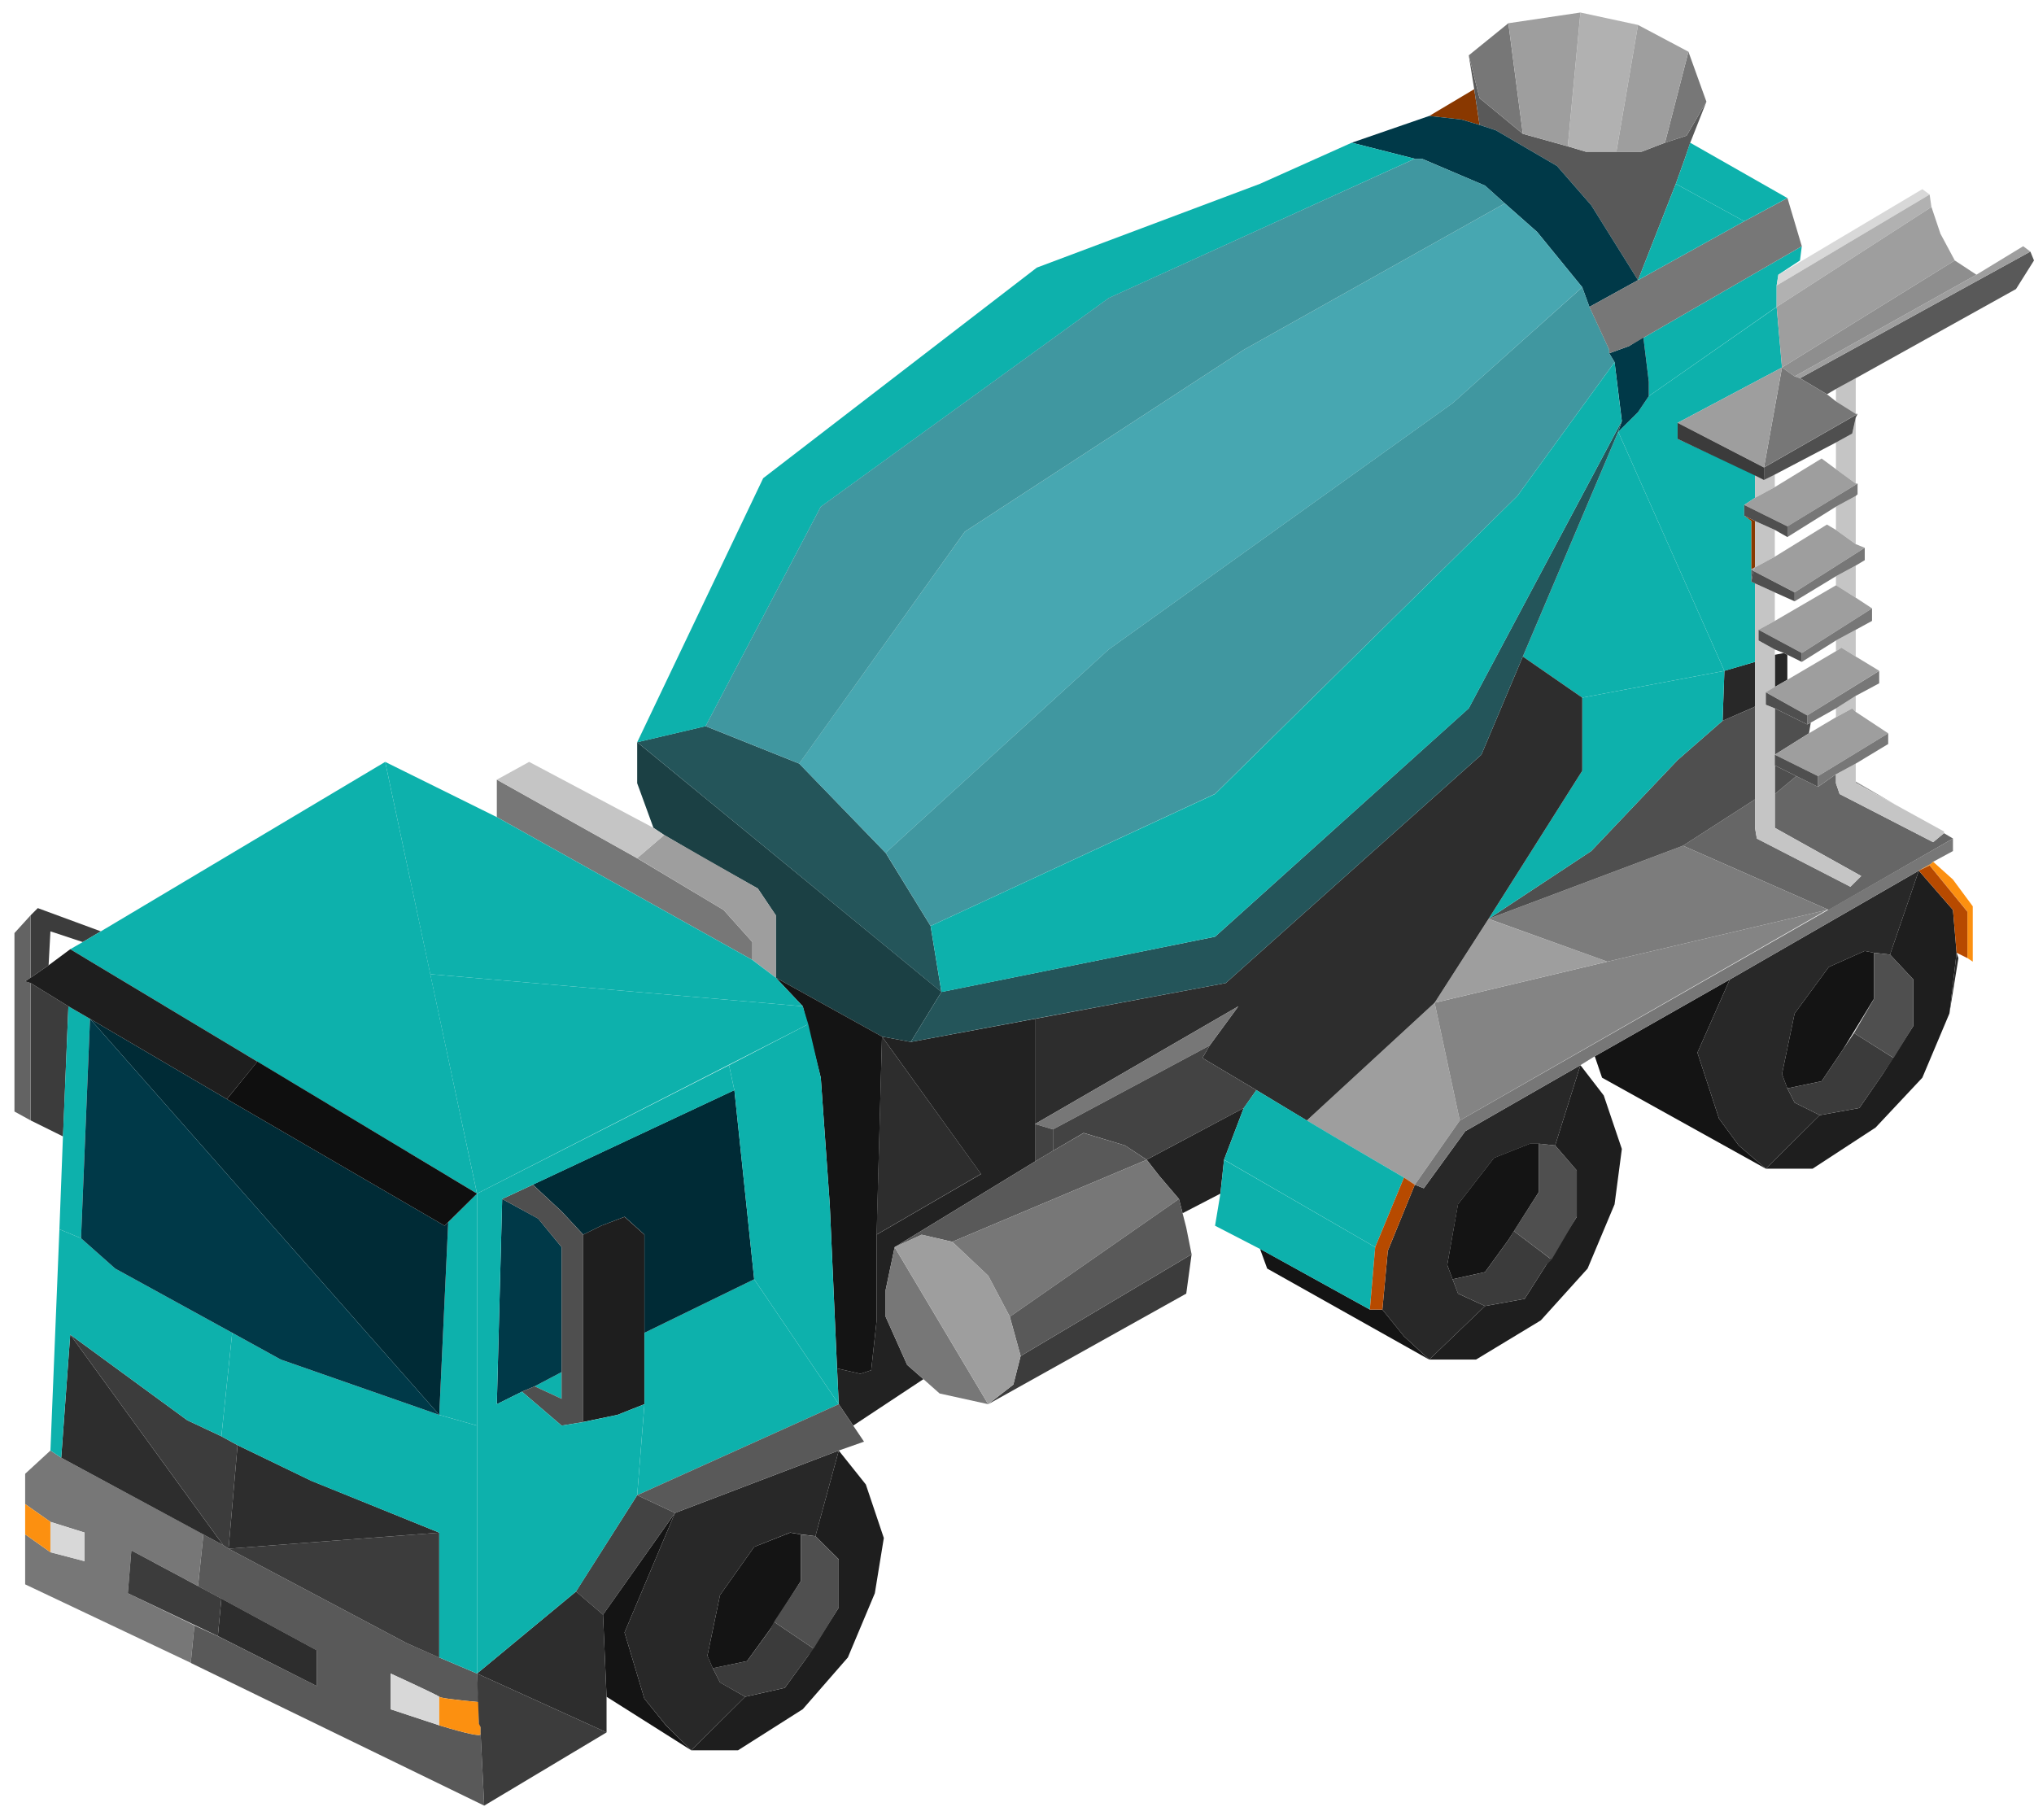 <svg width="19" height="17" viewBox="0 0 19 17" fill="none" xmlns="http://www.w3.org/2000/svg">
<path d="M0.639 9.4L0.589 10.616L0.286 10.466V9.183L0.639 9.4Z" fill="#3C3C3C"/>
<path d="M0.286 9.133V8.55L0.353 8.483L0.942 8.7L0.773 8.8L0.471 8.7L0.454 9.017L0.286 9.133Z" fill="#3C3C3C"/>
<path d="M0.286 9.183V10.466L0.135 10.383V8.716L0.286 8.55V9.133L0.235 9.166L0.286 9.183Z" fill="#636363"/>
<path d="M1.816 15.183L1.782 15.533L0.235 14.8V14.333L0.471 14.5L0.79 14.583V14.316L0.471 14.216L0.235 14.05V13.767L0.471 13.55L0.572 13.617L1.9 14.333L1.85 14.816L1.227 14.483L1.194 14.883L1.816 15.183Z" fill="#777777"/>
<path d="M4.523 16.867L1.782 15.534L1.816 15.184L2.035 15.284L2.959 15.75V15.417L2.068 14.934L1.85 14.817L1.9 14.334L2.085 14.434L2.135 14.467L3.8 15.35L4.103 15.483L4.456 15.633L4.473 15.917C4.473 15.917 4.473 15.911 4.473 15.9C4.237 15.878 4.114 15.861 4.103 15.85C4.091 15.839 3.94 15.767 3.649 15.633V15.967L4.103 16.117C4.361 16.195 4.489 16.222 4.489 16.2C4.489 16.2 4.489 16.195 4.489 16.183L4.523 16.867Z" fill="#595959"/>
<path d="M4.473 16.1C4.484 16.111 4.489 16.122 4.489 16.133L4.473 16.1Z" fill="#777777"/>
<path d="M6.221 16.117L6.457 16.35L5.666 15.85L5.633 15.083L6.305 14.133L5.834 15.25L6.019 15.867L6.221 16.117Z" fill="#141414"/>
<path d="M6.305 14.133L7.835 13.55L7.617 14.35L7.482 14.333L7.381 14.316L7.045 14.45L6.726 14.9L6.608 15.466L6.658 15.583L6.726 15.716L6.961 15.85L6.457 16.35L6.221 16.116L6.019 15.867L5.834 15.25L6.305 14.133Z" fill="#282828"/>
<path d="M7.617 14.35L7.835 13.55L8.088 13.867L8.256 14.367L8.172 14.883L7.92 15.483L7.499 15.966L6.894 16.35H6.457L6.961 15.85L7.331 15.767L7.55 15.466L7.835 15.017V14.566L7.617 14.35Z" fill="#1E1E1E"/>
<path d="M6.978 15.517L6.658 15.584L6.608 15.467L6.726 14.9L7.045 14.45L7.381 14.317L7.482 14.334V14.767L7.196 15.217L6.978 15.517Z" fill="#141414"/>
<path d="M0.656 12.467L2.085 14.434L0.572 13.617L0.656 12.467Z" fill="#2D2D2D"/>
<path d="M4.103 14.317V15.484L3.8 15.35L2.135 14.467L4.103 14.317Z" fill="#3C3C3C"/>
<path d="M2.219 13.5L2.135 14.467L2.085 14.434L0.656 12.467L1.749 13.267L2.068 13.417L2.219 13.5Z" fill="#3C3C3C"/>
<path d="M4.103 14.317L2.135 14.467L2.219 13.5L2.909 13.833L4.103 14.317Z" fill="#2D2D2D"/>
<path d="M2.068 14.933L2.959 15.416V15.75L2.035 15.283L2.068 14.933Z" fill="#2D2D2D"/>
<path d="M2.068 14.933L2.035 15.283L1.194 14.883L1.227 14.483L2.068 14.933Z" fill="#3C3C3C"/>
<path d="M4.103 15.85V16.117L3.649 15.967V15.633C3.94 15.767 4.091 15.839 4.103 15.85Z" fill="#D8D8D8"/>
<path d="M4.473 15.9C4.473 15.967 4.473 16.028 4.473 16.083V16.1C4.484 16.111 4.489 16.122 4.489 16.133V16.167V16.183C4.489 16.195 4.489 16.2 4.489 16.2C4.489 16.222 4.36 16.195 4.103 16.117V15.85C4.114 15.861 4.237 15.878 4.473 15.9Z" fill="#FC9010"/>
<path d="M0.471 14.5L0.235 14.333V14.05L0.471 14.216V14.5Z" fill="#FC9010"/>
<path d="M0.471 14.5V14.217L0.79 14.317V14.584L0.471 14.5Z" fill="#D8D8D8"/>
<path d="M18.277 8.9L18.294 8.95L18.21 9.467L18.277 8.9Z" fill="#282828"/>
<path d="M13.115 12.483L13.35 12.7L11.837 11.85L11.77 11.666L12.796 12.233H12.913L13.115 12.483Z" fill="#141414"/>
<path d="M14.527 10.7L14.763 9.95L14.981 10.233L15.15 10.733L15.082 11.25L14.83 11.85L14.393 12.334L13.788 12.7H13.351L13.872 12.2L14.242 12.133L14.443 11.817L14.729 11.367V10.934L14.527 10.7Z" fill="#1E1E1E"/>
<path d="M13.687 10.567L14.763 9.95L14.527 10.7L14.376 10.684H14.292L13.956 10.817L13.62 11.25L13.519 11.817L13.569 11.95L13.62 12.084L13.872 12.2L13.351 12.7L13.115 12.483L12.913 12.233L12.964 11.684L13.216 11.067L13.3 11.1L13.687 10.567Z" fill="#282828"/>
<path d="M13.872 11.883L13.569 11.95L13.519 11.816L13.619 11.25L13.956 10.816L14.292 10.683H14.376V11.133L14.09 11.583L13.872 11.883Z" fill="#141414"/>
<path d="M16.242 10.7L16.495 10.917L14.965 10.067L14.897 9.867L16.158 9.15L15.856 9.833L16.058 10.45L16.242 10.7Z" fill="#141414"/>
<path d="M16.999 10.417L16.495 10.917L16.242 10.7L16.058 10.45L15.856 9.833L16.158 9.15L17.924 8.133L17.655 8.917L17.503 8.9L17.419 8.883L17.083 9.033L16.764 9.467L16.646 10.033L16.696 10.167L16.764 10.3L16.999 10.417Z" fill="#282828"/>
<path d="M18.277 8.9L18.21 9.467L17.957 10.067L17.52 10.533L16.932 10.917H16.495L16.999 10.417L17.369 10.35L17.587 10.033L17.873 9.583V9.15L17.655 8.917L17.924 8.133L18.243 8.5L18.277 8.9Z" fill="#1E1E1E"/>
<path d="M17.016 10.1L16.696 10.167L16.646 10.033L16.764 9.467L17.083 9.033L17.419 8.883L17.503 8.9V9.333L17.218 9.8L17.016 10.1Z" fill="#141414"/>
<path d="M12.207 10.467L13.401 9.367L13.636 10.467L13.216 11.067L13.115 11L12.459 10.617L12.207 10.467Z" fill="#9E9E9E"/>
<path d="M18.243 7.833L17.083 8.5L15.721 7.9L16.394 7.467V7.733L16.411 7.833L17.285 8.283L17.386 8.183L16.579 7.733V7.417L16.78 7.25L16.982 7.35L17.15 7.233V7.317L17.184 7.417L18.058 7.867L18.159 7.783L18.243 7.833Z" fill="#666666"/>
<path d="M17.066 8.5L13.636 10.467L13.401 9.367L15.015 8.983L17.066 8.5Z" fill="#848484"/>
<path d="M13.905 8.584L15.015 8.983L13.401 9.367L13.905 8.584Z" fill="#9E9E9E"/>
<path d="M16.579 7.15L16.78 7.25L16.579 7.417V7.15Z" fill="#4F4F4F"/>
<path d="M13.905 8.583L15.721 7.9L17.083 8.5H17.066L15.015 8.983L13.905 8.583Z" fill="#7C7C7C"/>
<path d="M16.394 6.6V7.467L15.721 7.9L13.905 8.583L14.864 7.95L15.671 7.1L16.091 6.733L16.36 6.617L16.394 6.6Z" fill="#4F4F4F"/>
<path d="M17.335 7.316V7.3L17.705 7.516L17.335 7.316Z" fill="#9E9E9E"/>
<path d="M16.579 6.617L16.881 6.767L16.915 6.75L16.898 6.85L16.579 7.05V6.617Z" fill="#4F4F4F"/>
<path d="M16.696 6.117V6.35L16.579 6.417V6.117L16.663 6.1L16.696 6.117Z" fill="#282828"/>
<path d="M16.091 6.733L16.108 6.266L16.394 6.183V6.6L16.36 6.616L16.091 6.733Z" fill="#282828"/>
<path d="M16.596 2.867L16.646 3.433L15.671 3.95V4.1L16.394 4.433V4.55V4.65L16.293 4.717V4.817L16.36 4.867V5.317V5.433L16.394 5.45V6.183L16.108 6.267L15.116 4.033L15.301 3.85L15.402 3.7L16.596 2.867Z" fill="#0DB1AC"/>
<path d="M15.217 3.233L16.831 2.3L16.814 2.433L16.612 2.566L16.596 2.666L16.545 2.716L16.596 2.666V2.866L15.402 3.7V3.566L15.351 3.15L15.217 3.233Z" fill="#0DB1AC"/>
<path d="M14.78 6.517L16.108 6.267L16.091 6.733L15.671 7.1L14.864 7.95L13.905 8.583L14.78 7.2V6.517Z" fill="#0DB1AC"/>
<path d="M14.225 6.133L15.116 4.033L16.108 6.267L14.78 6.517L14.225 6.133Z" fill="#0DB1AC"/>
<path d="M16.394 4.867V5.3L16.36 5.317V4.867L16.293 4.817L16.394 4.867Z" fill="#893800"/>
<path d="M16.394 4.433L16.411 4.45L16.579 4.433V4.55L16.394 4.65V4.55V4.433Z" fill="#C5C5C5"/>
<path d="M16.579 5.534V5.8L16.427 5.884V5.984L16.579 6.067V6.117V6.417L16.495 6.467V6.584L16.579 6.617V7.05V7.15V7.417V7.734L17.386 8.184L17.285 8.284L16.411 7.834L16.394 7.734V7.467V6.6V6.184V5.45L16.579 5.534Z" fill="#C5C5C5"/>
<path d="M16.579 4.95V5.2L16.394 5.3V4.867L16.579 4.95Z" fill="#C5C5C5"/>
<path d="M17.15 6.617L17.335 6.5V6.65L17.302 6.617L17.15 6.7V6.617Z" fill="#C5C5C5"/>
<path d="M17.335 3.533V3.867L17.15 3.75V3.633L17.335 3.533Z" fill="#C5C5C5"/>
<path d="M17.15 5.383L17.335 5.283V5.583L17.15 5.467V5.383Z" fill="#C5C5C5"/>
<path d="M17.15 5.983L17.335 5.883V6.133L17.201 6.05L17.15 6.083V5.983Z" fill="#C5C5C5"/>
<path d="M17.302 4.05L17.335 3.9V4.517L17.15 4.383V4.133L17.302 4.05Z" fill="#C5C5C5"/>
<path d="M17.15 4.733L17.335 4.633V5.083L17.15 4.95V4.733Z" fill="#C5C5C5"/>
<path d="M17.15 7.233L17.335 7.133V7.3V7.317L17.705 7.517L18.159 7.767V7.783L18.058 7.867L17.184 7.417L17.15 7.317V7.233Z" fill="#C5C5C5"/>
<path d="M11.434 10.833L11.4 11.15L11.047 11.333L11.013 11.2L10.828 10.983L10.711 10.833L11.618 10.35L11.434 10.833Z" fill="#222222"/>
<path d="M13.905 8.583L13.401 9.367L12.207 10.467L11.736 10.183L11.232 9.883L11.299 9.767L11.568 9.4L9.668 10.5V9.517L11.45 9.183L13.838 7.05L14.225 6.133L14.78 6.517V7.2L13.905 8.583Z" fill="#2D2D2D"/>
<path d="M8.474 12.75L8.626 12.883L7.97 13.317L7.835 13.117L7.819 12.783L8.037 12.833L8.138 12.8L8.189 12.333V11.533L9.164 10.967L8.239 9.683L8.508 9.733L9.668 9.517V10.5V10.85L8.357 11.65L8.273 12.05V12.3L8.474 12.75Z" fill="#222222"/>
<path d="M13.653 1.117L13.351 1.083L13.771 0.833L13.821 1.167L13.653 1.117Z" fill="#893800"/>
<path d="M16.814 3.533L18.966 2.35L19 2.433L18.832 2.7L17.335 3.533L17.151 3.633L17.066 3.683L16.814 3.533Z" fill="#595959"/>
<path d="M16.596 2.866L18.042 1.933L18.126 2.183L18.26 2.433L16.646 3.433L16.596 2.866Z" fill="#9E9E9E"/>
<path d="M16.596 2.667L16.612 2.567L17.957 1.767L18.025 1.817L16.596 2.667Z" fill="#D8D8D8"/>
<path d="M16.596 2.667L18.025 1.817L18.042 1.934L16.596 2.867V2.667Z" fill="#B1B1B1"/>
<path d="M16.764 3.516L18.462 2.566L18.899 2.3L18.966 2.35L16.814 3.533L16.764 3.516Z" fill="#9E9E9E"/>
<path d="M16.646 3.433L18.26 2.433L18.462 2.566L16.764 3.516L16.646 3.433Z" fill="#8E8E8E"/>
<path d="M13.821 1.167L13.771 0.833L13.72 0.517L13.821 0.917L14.225 1.25L14.645 1.367L14.813 1.417H15.099H15.335L15.553 1.333L15.755 1.267L15.94 0.95L15.789 1.333L15.738 1.483L15.654 1.717L15.301 2.617L14.864 1.917L14.544 1.55L13.973 1.217L13.821 1.167Z" fill="#595959"/>
<path d="M13.216 1.483L12.627 1.333L13.351 1.083L13.653 1.117L13.821 1.167L13.973 1.217L14.544 1.55L14.864 1.917L15.301 2.617L14.847 2.867L14.78 2.683L14.359 2.167L14.057 1.9L13.872 1.734L13.283 1.483H13.216Z" fill="#003948"/>
<path d="M15.082 3.383L15.032 3.3L15.217 3.233L15.351 3.15L15.402 3.567V3.7L15.301 3.85L15.116 4.033L15.15 3.933L15.082 3.383Z" fill="#003948"/>
<path d="M8.794 9.266L8.508 9.733L8.239 9.683L7.247 9.133V8.55L7.079 8.3L6.574 8.016L6.204 7.8L6.104 7.733L5.952 7.316V6.933L8.794 9.266Z" fill="#1B4044"/>
<path d="M8.794 9.267L5.952 6.933L6.591 6.783L7.466 7.133L8.273 7.967L8.693 8.65L8.794 9.267Z" fill="#24555A"/>
<path d="M6.591 6.784L5.952 6.934L7.129 4.467L9.685 2.5L11.77 1.717L12.627 1.333L13.216 1.483L10.358 2.784L7.667 4.734L6.591 6.784Z" fill="#0DB1AC"/>
<path d="M15.149 3.933L15.116 4.033L14.225 6.133L13.838 7.05L11.45 9.183L9.668 9.516L8.508 9.733L8.794 9.266L11.35 8.75L13.72 6.616L15.149 3.933Z" fill="#24555A"/>
<path d="M11.35 7.416L8.693 8.65L8.273 7.966L10.357 6.066L13.569 3.766L14.78 2.683L14.847 2.866L15.032 3.266V3.3L15.082 3.383L14.174 4.633L11.35 7.416Z" fill="#4097A0"/>
<path d="M11.35 8.75L8.794 9.267L8.693 8.65L11.35 7.417L14.174 4.633L15.082 3.383L15.149 3.933L13.72 6.617L11.35 8.75Z" fill="#0DB1AC"/>
<path d="M10.357 6.067L8.273 7.967L7.465 7.133L9.012 4.967L11.619 3.267L14.057 1.9L14.359 2.167L14.78 2.683L13.569 3.767L10.357 6.067Z" fill="#47A7B1"/>
<path d="M9.012 4.967L7.466 7.133L6.591 6.783L7.667 4.733L10.358 2.783L13.216 1.483H13.283L13.872 1.733L14.057 1.9L11.619 3.267L9.012 4.967Z" fill="#4097A0"/>
<path d="M14.645 1.367L14.763 0.117L15.301 0.233L15.099 1.417H14.813L14.645 1.367Z" fill="#B1B1B1"/>
<path d="M15.553 1.333L15.772 0.483L15.94 0.95L15.755 1.267L15.553 1.333Z" fill="#777777"/>
<path d="M15.099 1.417L15.301 0.233L15.772 0.483L15.553 1.333L15.335 1.417H15.099Z" fill="#9E9E9E"/>
<path d="M13.821 0.917L13.72 0.517L14.09 0.217L14.225 1.25L13.821 0.917Z" fill="#777777"/>
<path d="M14.225 1.25L14.09 0.217L14.763 0.117L14.645 1.367L14.225 1.25Z" fill="#9E9E9E"/>
<path d="M7.028 8.8V8.967L4.641 7.633V7.283L5.952 8.017L6.759 8.5L7.028 8.8Z" fill="#777777"/>
<path d="M7.247 8.55V9.133L7.028 8.966V8.8L6.759 8.5L5.952 8.016L6.204 7.8L7.079 8.3L7.247 8.55Z" fill="#9E9E9E"/>
<path d="M5.952 8.017L4.641 7.283L4.943 7.117L6.104 7.733L6.204 7.8L5.952 8.017Z" fill="#C5C5C5"/>
<path d="M17.352 3.866L16.478 4.366L16.646 3.433L16.764 3.516L16.814 3.533L17.066 3.683L17.151 3.75L17.335 3.866H17.352Z" fill="#777777"/>
<path d="M15.671 3.95L16.646 3.433L16.478 4.366L15.671 3.95Z" fill="#9E9E9E"/>
<path d="M17.151 4.383L17.335 4.517H17.352L16.697 4.917L16.293 4.717L16.394 4.65L16.579 4.55L17.016 4.283L17.151 4.383Z" fill="#9E9E9E"/>
<path d="M16.696 4.917L17.352 4.517V4.617L17.335 4.633L17.15 4.733L16.696 5.017V4.917Z" fill="#777777"/>
<path d="M16.293 4.817V4.717L16.697 4.917V5.017L16.579 4.95L16.394 4.867L16.293 4.817Z" fill="#4F4F4F"/>
<path d="M17.15 4.95L17.335 5.083L17.419 5.117L16.764 5.533L16.377 5.333L16.394 5.3L16.579 5.2L17.066 4.9L17.15 4.95Z" fill="#9E9E9E"/>
<path d="M16.36 5.316L16.394 5.3L16.377 5.333L16.36 5.316Z" fill="#9E9E9E"/>
<path d="M16.764 5.533L17.419 5.117V5.233L17.335 5.283L17.15 5.383L16.764 5.617V5.533Z" fill="#777777"/>
<path d="M16.36 5.434L16.377 5.333L16.764 5.534V5.617L16.579 5.534L16.394 5.45L16.36 5.434Z" fill="#4F4F4F"/>
<path d="M16.36 5.317L16.377 5.334L16.36 5.434V5.317Z" fill="#4F4F4F"/>
<path d="M17.151 5.467L17.335 5.583L17.487 5.683L16.831 6.1L16.427 5.883L16.579 5.8L17.151 5.467Z" fill="#9E9E9E"/>
<path d="M16.831 6.1L17.487 5.683V5.8L17.335 5.883L17.15 5.983L16.831 6.183V6.1Z" fill="#777777"/>
<path d="M16.427 5.983V5.883L16.831 6.1V6.183L16.697 6.117L16.663 6.1L16.579 6.067L16.427 5.983Z" fill="#4F4F4F"/>
<path d="M17.201 6.05L17.335 6.133L17.554 6.266L16.881 6.683L16.495 6.466L16.579 6.416L16.696 6.35L17.15 6.083L17.201 6.05Z" fill="#9E9E9E"/>
<path d="M16.881 6.683L17.554 6.267V6.383L17.335 6.5L17.151 6.617L16.915 6.75L16.881 6.767V6.683Z" fill="#777777"/>
<path d="M16.495 6.583V6.467L16.881 6.683V6.767L16.579 6.617L16.495 6.583Z" fill="#4F4F4F"/>
<path d="M17.302 6.617L17.335 6.65L17.638 6.85L16.982 7.25L16.579 7.05L16.898 6.85L17.15 6.7L17.302 6.617Z" fill="#9E9E9E"/>
<path d="M16.982 7.25L17.638 6.85V6.95L17.335 7.133L17.15 7.233L16.982 7.35V7.25Z" fill="#777777"/>
<path d="M16.579 7.15V7.05L16.982 7.25V7.35L16.78 7.25L16.579 7.15Z" fill="#4F4F4F"/>
<path d="M16.293 2.067L16.697 1.85L16.831 2.3L15.217 3.233L15.032 3.3V3.267L14.847 2.867L15.301 2.617L16.293 2.067Z" fill="#777777"/>
<path d="M15.738 1.483L15.788 1.333L16.696 1.85L16.293 2.067L15.654 1.717L15.738 1.483Z" fill="#0DB1AC"/>
<path d="M16.293 2.067L15.301 2.617L15.654 1.717L16.293 2.067Z" fill="#0DB1AC"/>
<path d="M18.243 7.833V7.95L18.058 8.05L18.042 8.067L17.924 8.133L16.158 9.15L14.897 9.867L14.763 9.95L13.687 10.567L13.3 11.1L13.216 11.067L13.636 10.467L18.243 7.833Z" fill="#777777"/>
<path d="M9.836 10.55L9.668 10.5L11.568 9.4L11.299 9.767L9.836 10.55Z" fill="#777777"/>
<path d="M11.736 10.183L11.619 10.35L10.711 10.833L10.509 10.7L10.122 10.583L9.836 10.75V10.55L11.299 9.767L11.232 9.883L11.736 10.183Z" fill="#434343"/>
<path d="M12.796 12.233L11.77 11.667L11.35 11.45L11.4 11.15L11.434 10.834L12.846 11.65L12.796 12.233Z" fill="#0DB1AC"/>
<path d="M13.115 11L12.846 11.65L11.434 10.833L11.618 10.35L11.736 10.183L12.207 10.466L12.459 10.616L13.115 11Z" fill="#0DB1AC"/>
<path d="M18.042 8.066L18.058 8.05L18.243 8.216L18.428 8.466V8.983L18.378 8.95V8.516L18.025 8.083L17.924 8.133L18.042 8.066Z" fill="#FC9010"/>
<path d="M10.509 10.7L10.711 10.834L8.895 11.6L8.609 11.534L8.357 11.65L9.668 10.85L9.836 10.75L10.122 10.584L10.509 10.7Z" fill="#595959"/>
<path d="M8.895 11.6L10.711 10.834L10.828 10.983L11.013 11.2L9.433 12.3L9.231 11.917L8.895 11.6Z" fill="#777777"/>
<path d="M9.534 12.667L11.131 11.717L11.081 12.084L9.231 13.117L9.466 12.934L9.534 12.667Z" fill="#3C3C3C"/>
<path d="M11.013 11.2L11.047 11.334L11.081 11.467L11.131 11.717L9.534 12.667L9.433 12.3L11.013 11.2Z" fill="#595959"/>
<path d="M8.188 11.533L8.239 9.683L9.164 10.966L8.188 11.533Z" fill="#2D2D2D"/>
<path d="M9.836 10.75L9.668 10.85V10.5L9.836 10.55V10.75Z" fill="#434343"/>
<path d="M13.115 11L13.216 11.067L12.964 11.683L12.913 12.233H12.796L12.846 11.65L13.115 11Z" fill="#B74A00"/>
<path d="M18.378 8.517V8.95L18.277 8.9L18.243 8.5L17.924 8.133L18.025 8.084L18.378 8.517Z" fill="#B74A00"/>
<path d="M7.247 9.133L8.239 9.683L8.189 11.533V12.333L8.138 12.8L8.037 12.833L7.819 12.783L7.751 11.25L7.667 10.067L7.499 9.4L7.247 9.133Z" fill="#141414"/>
<path d="M4.456 11.15L2.404 9.917L0.656 8.867L0.773 8.8L0.942 8.7L3.598 7.117L4.456 11.15Z" fill="#0DB1AC"/>
<path d="M7.499 9.4L4.019 9.1L3.598 7.117L4.069 7.35L4.641 7.633L7.028 8.967L7.247 9.133L7.499 9.4Z" fill="#0DB1AC"/>
<path d="M4.456 11.15L4.019 9.1L7.499 9.4L7.55 9.567L4.456 11.15Z" fill="#0DB1AC"/>
<path d="M4.187 11.417L4.456 11.15V13.317L4.103 13.217L4.187 11.417Z" fill="#0DB1AC"/>
<path d="M4.456 13.317V15.633L4.103 15.483V14.317L2.909 13.834L2.219 13.5L2.068 13.417L2.169 12.45L2.623 12.7L4.103 13.217L4.456 13.317Z" fill="#0DB1AC"/>
<path d="M0.572 13.617L0.471 13.55L0.555 11.483L0.757 11.567L1.076 11.85L2.169 12.45L2.068 13.417L1.749 13.267L0.656 12.467L0.572 13.617Z" fill="#0DB1AC"/>
<path d="M0.757 11.567L0.555 11.483L0.588 10.617L0.639 9.4L0.841 9.517L0.757 11.567Z" fill="#0DB1AC"/>
<path d="M4.994 12.95L5.246 12.817V13.067L4.994 12.95Z" fill="#0DB1AC"/>
<path d="M7.045 11.95L7.835 13.117L5.952 13.967L6.02 13.117V12.45L7.045 11.95Z" fill="#0DB1AC"/>
<path d="M16.478 4.367L17.352 3.867L17.335 3.9L17.302 4.05L17.151 4.133L16.579 4.433L16.478 4.483V4.367Z" fill="#4F4F4F"/>
<path d="M15.671 3.95L16.478 4.367V4.484L16.411 4.45L16.377 4.434L15.671 4.1V3.95Z" fill="#3B3B3B"/>
<path d="M7.835 13.117L7.97 13.317L8.071 13.467L7.835 13.55L6.305 14.133L5.952 13.967L7.835 13.117Z" fill="#595959"/>
<path d="M4.456 15.633L5.666 16.183L4.523 16.867L4.489 16.183C4.489 16.183 4.489 16.178 4.489 16.167C4.489 16.155 4.489 16.144 4.489 16.133L4.473 16.1C4.473 16.1 4.473 16.094 4.473 16.083L4.456 15.633Z" fill="#3C3C3C"/>
<path d="M5.633 15.083L5.666 15.85V16.183L4.456 15.633L5.381 14.867L5.633 15.083Z" fill="#2D2D2D"/>
<path d="M5.38 14.867L5.952 13.967L6.305 14.133L5.633 15.084L5.38 14.867Z" fill="#434343"/>
<path d="M4.187 11.417L4.103 13.217L0.841 9.517L2.119 10.267L4.153 11.45L4.187 11.417Z" fill="#002B36"/>
<path d="M4.103 13.217L2.623 12.7L2.169 12.45L1.076 11.85L0.757 11.567L0.841 9.517L4.103 13.217Z" fill="#003948"/>
<path d="M2.119 10.267L2.404 9.916L4.456 11.15L4.187 11.416L4.153 11.45L2.119 10.267Z" fill="#0F0F0F"/>
<path d="M2.119 10.267L0.841 9.517L0.639 9.4L0.286 9.183L0.235 9.167L0.286 9.133L0.454 9.017L0.656 8.867L2.404 9.917L2.119 10.267Z" fill="#1E1E1E"/>
<path d="M4.876 13L4.641 13.117L4.691 11.2L5.027 11.383L5.246 11.65V12.817L4.994 12.95L4.876 13Z" fill="#003948"/>
<path d="M5.246 11.316L4.977 11.066L6.86 10.183L7.045 11.95L6.02 12.45V11.533L5.835 11.366L5.616 11.45L5.448 11.533L5.246 11.316Z" fill="#002B36"/>
<path d="M5.448 11.534V13.284L5.246 13.317L4.876 13L4.994 12.95L5.246 13.067V12.817V11.65L5.027 11.384L4.691 11.2L4.977 11.067L5.246 11.317L5.448 11.534Z" fill="#4F4F4F"/>
<path d="M6.019 12.45V13.117L5.767 13.217L5.448 13.283V11.533L5.616 11.45L5.834 11.367L6.019 11.533V12.45Z" fill="#1E1E1E"/>
<path d="M6.81 9.95L6.86 10.184L4.977 11.067L4.691 11.2L4.641 13.117L4.876 13L5.246 13.317L5.448 13.284L5.767 13.217L6.02 13.117L5.952 13.967L5.381 14.867L4.456 15.633V13.317H4.489H4.456V11.15L6.81 9.95Z" fill="#0DB1AC"/>
<path d="M7.835 13.117L7.045 11.95L6.86 10.184L6.81 9.95L7.55 9.567L7.667 10.067L7.751 11.25L7.819 12.784L7.835 13.117Z" fill="#0DB1AC"/>
<path d="M7.23 15.15L7.6 15.4L7.55 15.467L7.331 15.767L6.961 15.85L6.726 15.717L6.658 15.583L6.978 15.517L7.197 15.217L7.23 15.15Z" fill="#3B3B3B"/>
<path d="M7.617 14.35L7.835 14.567V15.017L7.6 15.4L7.23 15.15L7.482 14.767V14.334L7.617 14.35Z" fill="#4F4F4F"/>
<path d="M14.527 10.7L14.729 10.933V11.366L14.494 11.766L14.141 11.5L14.376 11.133V10.683L14.527 10.7Z" fill="#4F4F4F"/>
<path d="M14.141 11.5L14.494 11.767L14.443 11.817L14.242 12.133L13.872 12.2L13.619 12.083L13.569 11.95L13.872 11.883L14.09 11.583L14.141 11.5Z" fill="#3B3B3B"/>
<path d="M17.689 9.883L17.319 9.65L17.504 9.333V8.9L17.655 8.917L17.873 9.15V9.583L17.689 9.883Z" fill="#4F4F4F"/>
<path d="M17.688 9.883L17.588 10.033L17.369 10.35L16.999 10.417L16.764 10.3L16.696 10.167L17.016 10.1L17.218 9.8L17.319 9.65L17.688 9.883Z" fill="#3B3B3B"/>
<path d="M8.357 11.65L9.231 13.117L8.777 13.017L8.626 12.883L8.474 12.75L8.273 12.3V12.05L8.357 11.65Z" fill="#777777"/>
<path d="M9.534 12.666L9.466 12.933L9.231 13.117L8.357 11.65L8.609 11.533L8.895 11.6L9.231 11.916L9.433 12.3L9.534 12.666Z" fill="#9E9E9E"/>
</svg>
